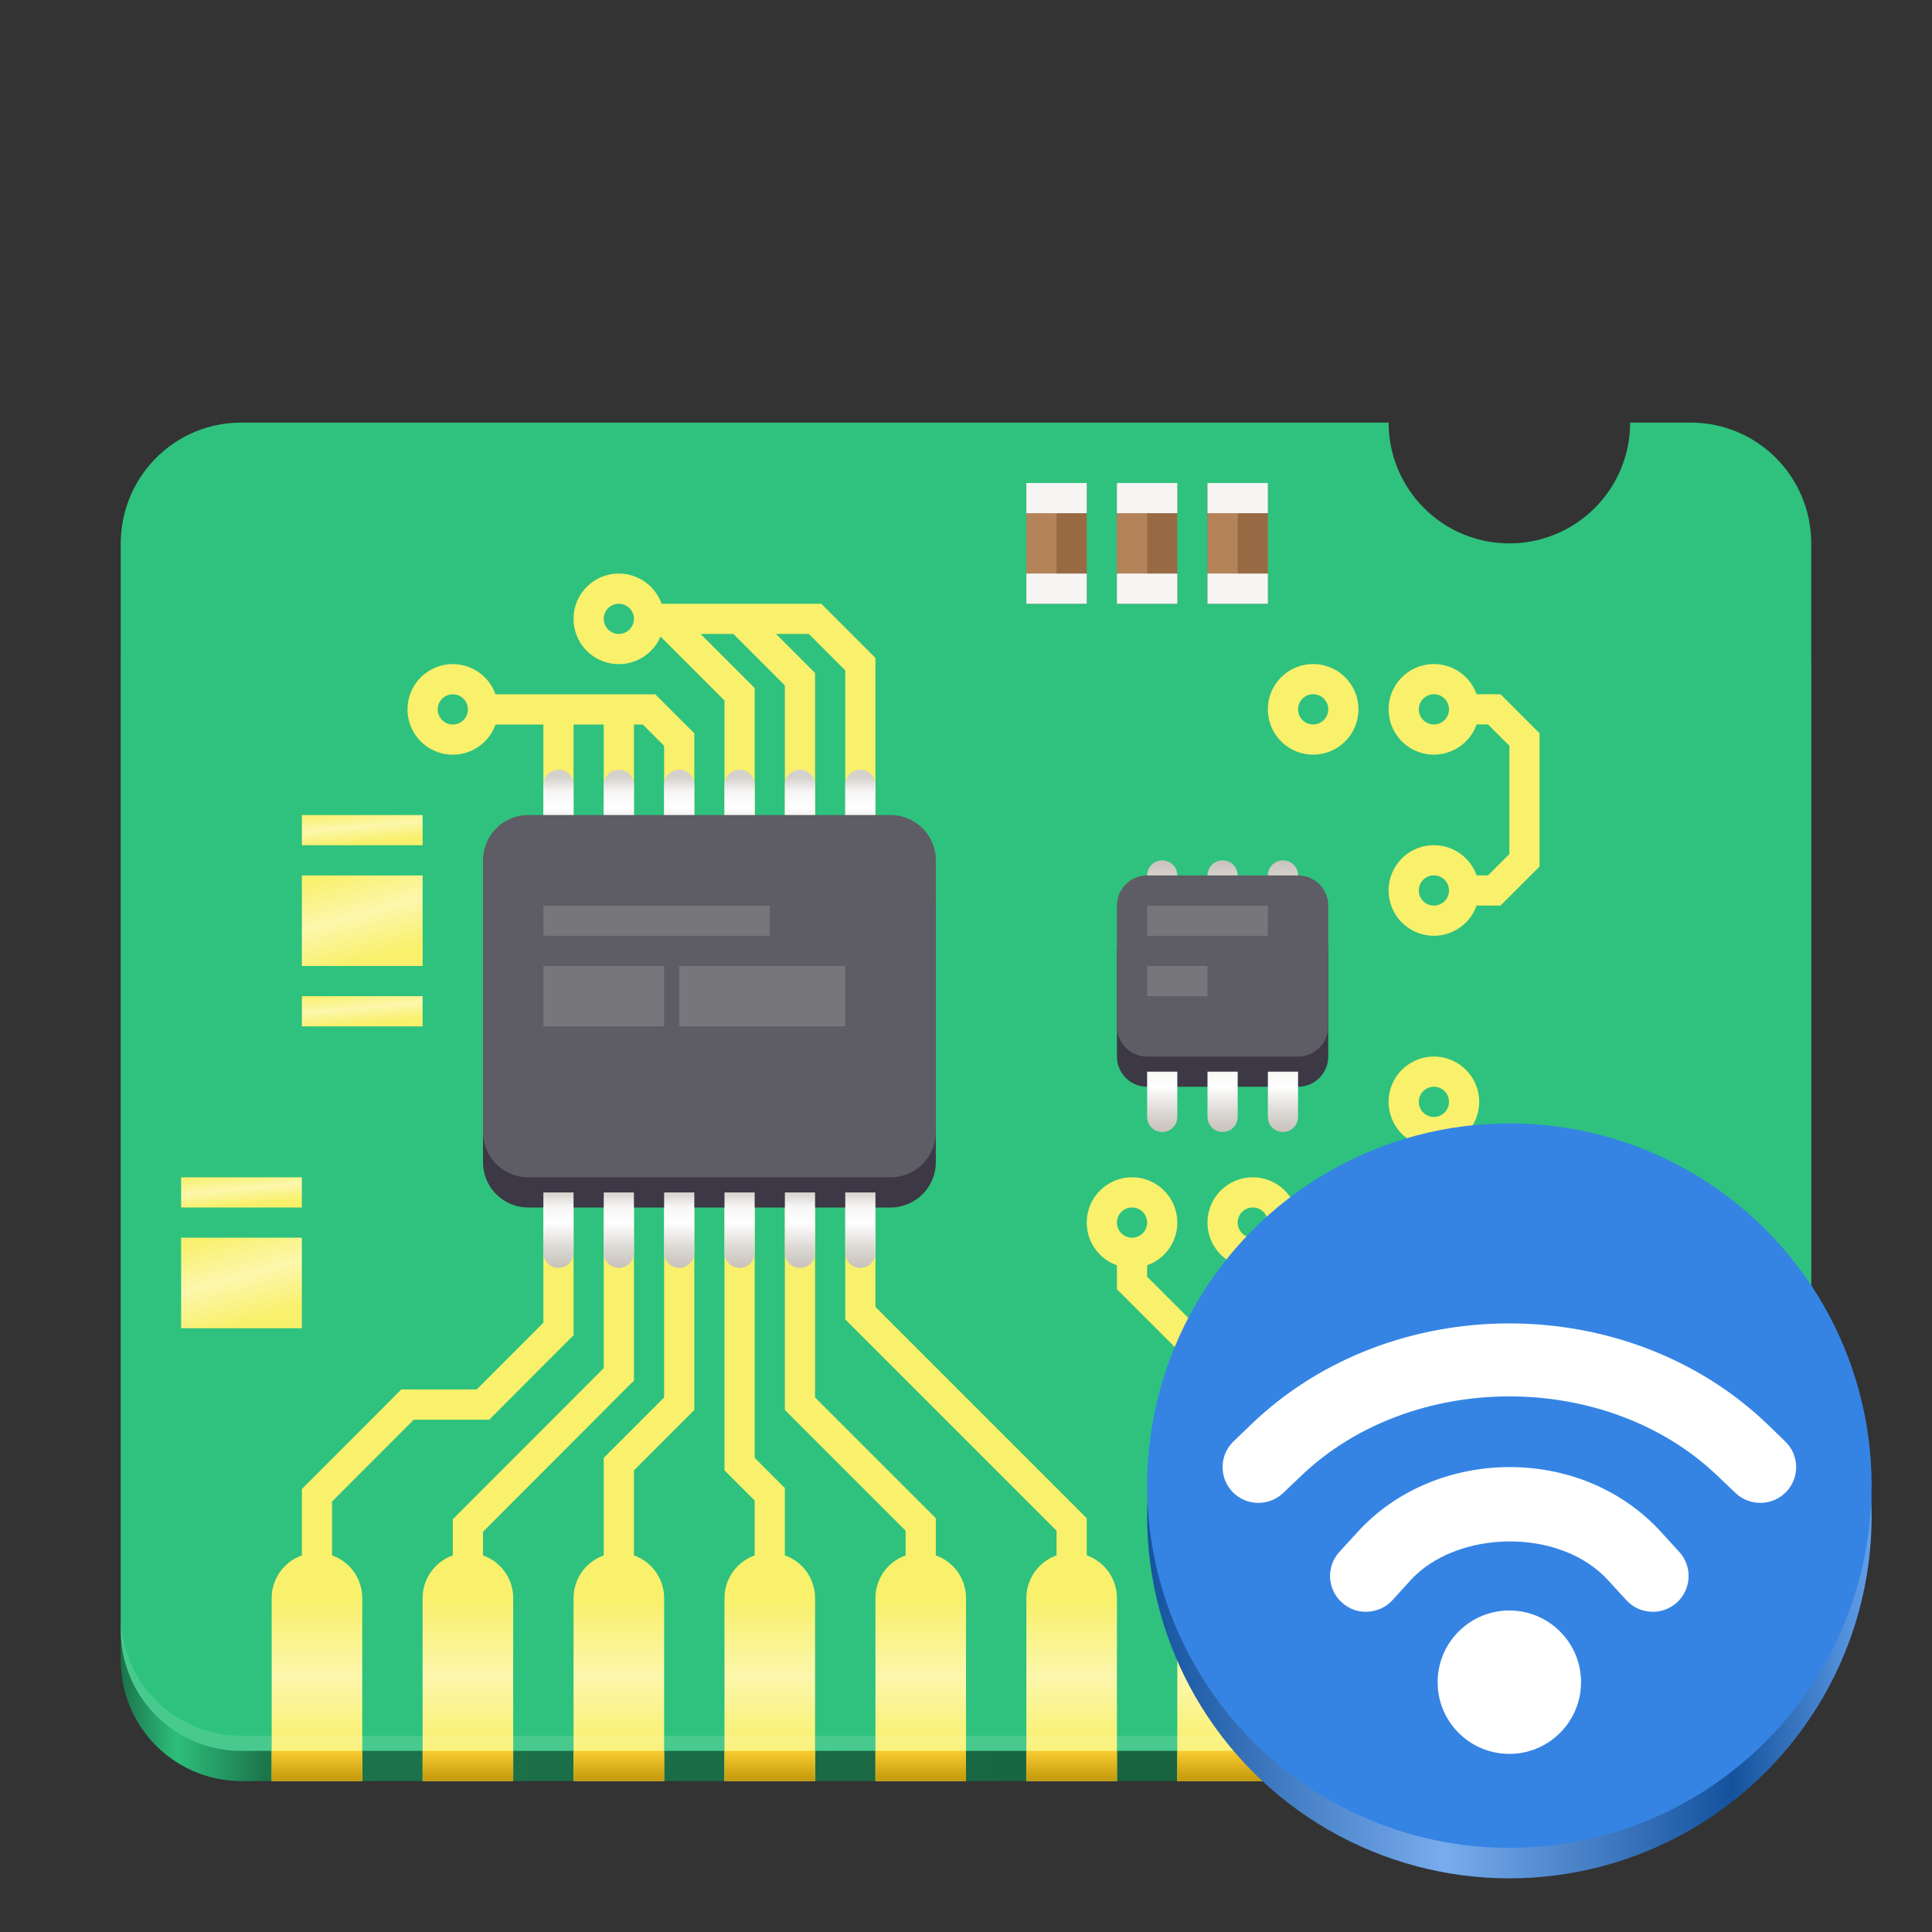 <?xml version="1.0" encoding="UTF-8" standalone="no"?>
<svg
   width="128"
   height="128"
   version="1.1"
   id="svg1606"
   xml:space="preserve"
   xmlns:xlink="http://www.w3.org/1999/xlink"
   xmlns="http://www.w3.org/2000/svg"
   xmlns:svg="http://www.w3.org/2000/svg"><rect width="100%" height="100%" fill="#333333" stroke="none"/><defs
     id="defs1478"><linearGradient
       id="linearGradient1"><stop
         style="stop-color:#14539e;stop-opacity:1;"
         offset="0"
         id="stop1" /><stop
         style="stop-color:#78aced;stop-opacity:1;"
         offset="0.41"
         id="stop3" /><stop
         style="stop-color:#14529e;stop-opacity:1;"
         offset="0.808"
         id="stop4" /><stop
         style="stop-color:#629fea;stop-opacity:1;"
         offset="1"
         id="stop2" /></linearGradient><linearGradient
       id="j"
       gradientUnits="userSpaceOnUse"
       x1="37"
       y1="249"
       x2="37"
       y2="254"
       gradientTransform="translate(20 -197.5)"><stop
         offset="0"
         stop-color="#d5d1cc"
         id="stop1356" /><stop
         offset=".183"
         stop-color="#f6f5f4"
         id="stop1358" /><stop
         offset=".395"
         stop-color="#fff"
         id="stop1360" /><stop
         offset=".784"
         stop-color="#d7d3ce"
         id="stop1362" /><stop
         offset="1"
         stop-color="#c8c2bb"
         id="stop1364" /></linearGradient><linearGradient
       id="a"
       gradientUnits="userSpaceOnUse"
       x1="32"
       y1="63.397"
       x2="480.707"
       y2="63.397"
       gradientTransform="matrix(.25 0 0 .25 .013 57.398)"><stop
         offset="0"
         stop-color="#1b744b"
         id="stop1367" /><stop
         offset=".033"
         stop-color="#2dbf7c"
         stop-opacity=".996"
         id="stop1369" /><stop
         offset=".085"
         stop-color="#1c764c"
         stop-opacity=".98"
         id="stop1371" /><stop
         offset=".925"
         stop-color="#155a3a"
         stop-opacity=".98"
         id="stop1373" /><stop
         offset=".969"
         stop-color="#2fc781"
         stop-opacity=".969"
         id="stop1375" /><stop
         offset="1"
         stop-color="#1b724a"
         stop-opacity=".969"
         id="stop1377" /></linearGradient><linearGradient
       id="q"
       gradientUnits="userSpaceOnUse"
       x1="37"
       y1="249"
       x2="37"
       y2="254"
       gradientTransform="matrix(1 0 0 -1 40 311)"><stop
         offset="0"
         stop-color="#d5d1cc"
         id="stop1380" /><stop
         offset=".183"
         stop-color="#f6f5f4"
         id="stop1382" /><stop
         offset=".395"
         stop-color="#fff"
         id="stop1384" /><stop
         offset=".784"
         stop-color="#d7d3ce"
         id="stop1386" /><stop
         offset="1"
         stop-color="#c8c2bb"
         id="stop1388" /></linearGradient><linearGradient
       id="d"
       gradientUnits="userSpaceOnUse"
       x1="94.021"
       y1="194.219"
       x2="94.021"
       y2="234.219"
       gradientTransform="matrix(.25 0 0 .25 .495 57.398)"><stop
         offset="0"
         stop-color="#f9f06b"
         id="stop1391" /><stop
         offset=".512"
         stop-color="#fcf7ac"
         id="stop1393" /><stop
         offset="1"
         stop-color="#f9f06b"
         id="stop1395" /></linearGradient><linearGradient
       id="p"
       gradientUnits="userSpaceOnUse"
       x1="37"
       y1="249"
       x2="37"
       y2="254"
       gradientTransform="translate(40 -179)"><stop
         offset="0"
         stop-color="#d5d1cc"
         id="stop1398" /><stop
         offset=".183"
         stop-color="#f6f5f4"
         id="stop1400" /><stop
         offset=".395"
         stop-color="#fff"
         id="stop1402" /><stop
         offset=".784"
         stop-color="#d7d3ce"
         id="stop1404" /><stop
         offset="1"
         stop-color="#c8c2bb"
         id="stop1406" /></linearGradient><linearGradient
       id="o"
       gradientUnits="userSpaceOnUse"
       x1="17"
       y1="253"
       x2="18.608"
       y2="259"
       gradientTransform="matrix(1 0 0 .333 8 -30.667)"><stop
         offset="0"
         stop-color="#f9f06b"
         id="stop1409" /><stop
         offset=".512"
         stop-color="#fcf7ac"
         id="stop1411" /><stop
         offset="1"
         stop-color="#f9f06b"
         id="stop1413" /></linearGradient><linearGradient
       id="g"
       gradientUnits="userSpaceOnUse"
       x1="202.021"
       y1="242.794"
       x2="202.021"
       y2="234.781"
       gradientTransform="matrix(.25 0 0 .25 .495 57.398)"><stop
         offset="0"
         stop-color="#c09608"
         id="stop1416" /><stop
         offset="1"
         stop-color="#f6ca30"
         id="stop1418" /></linearGradient><linearGradient
       id="n"
       gradientUnits="userSpaceOnUse"
       x1="17"
       y1="253"
       x2="18.608"
       y2="259"
       gradientTransform="translate(8 -196)"><stop
         offset="0"
         stop-color="#f9f06b"
         id="stop1421" /><stop
         offset=".512"
         stop-color="#fcf7ac"
         id="stop1423" /><stop
         offset="1"
         stop-color="#f9f06b"
         id="stop1425" /></linearGradient><linearGradient
       id="m"
       gradientUnits="userSpaceOnUse"
       x1="17"
       y1="253"
       x2="18.608"
       y2="259"
       gradientTransform="matrix(1 0 0 .333 8 -18.667)"><stop
         offset="0"
         stop-color="#f9f06b"
         id="stop1428" /><stop
         offset=".512"
         stop-color="#fcf7ac"
         id="stop1430" /><stop
         offset="1"
         stop-color="#f9f06b"
         id="stop1432" /></linearGradient><linearGradient
       id="l"
       gradientUnits="userSpaceOnUse"
       x1="17"
       y1="253"
       x2="18.608"
       y2="259"
       gradientTransform="matrix(1 0 0 .333 0 -6.667)"><stop
         offset="0"
         stop-color="#f9f06b"
         id="stop1435" /><stop
         offset=".512"
         stop-color="#fcf7ac"
         id="stop1437" /><stop
         offset="1"
         stop-color="#f9f06b"
         id="stop1439" /></linearGradient><linearGradient
       id="k"
       gradientUnits="userSpaceOnUse"
       x1="17"
       y1="253"
       x2="18.608"
       y2="259"
       gradientTransform="translate(0 -172)"><stop
         offset="0"
         stop-color="#f9f06b"
         id="stop1442" /><stop
         offset=".512"
         stop-color="#fcf7ac"
         id="stop1444" /><stop
         offset="1"
         stop-color="#f9f06b"
         id="stop1446" /></linearGradient><linearGradient
       id="r"
       gradientUnits="userSpaceOnUse"
       x1="37"
       y1="249"
       x2="37"
       y2="254"
       gradientTransform="translate(0 -170)"><stop
         offset="0"
         stop-color="#d5d1cc"
         id="stop1449" /><stop
         offset=".183"
         stop-color="#f6f5f4"
         id="stop1451" /><stop
         offset=".395"
         stop-color="#fff"
         id="stop1453" /><stop
         offset=".784"
         stop-color="#d7d3ce"
         id="stop1455" /><stop
         offset="1"
         stop-color="#c8c2bb"
         id="stop1457" /></linearGradient><clipPath
       id="b"><path
         d="M18 102h86v16H18zm0 0"
         id="path1460" /></clipPath><clipPath
       id="i"><path
         d="M16.496 28.445h96.176c4.418 0 8 3.575 8 7.989v73.578c0 4.414-3.582 7.988-8 7.988H16.496c-4.418 0-8-3.574-8-7.988V36.434c0-4.414 3.582-7.989 8-7.989zm0 0"
         id="path1463" /></clipPath><clipPath
       id="h"><path
         d="M98 115h6v3h-6zm0 0"
         id="path1466" /></clipPath><clipPath
       id="f"><path
         d="M16.496 28.445h96.176c4.418 0 8 3.575 8 7.989v73.578c0 4.414-3.582 7.988-8 7.988H16.496c-4.418 0-8-3.574-8-7.988V36.434c0-4.414 3.582-7.989 8-7.989zm0 0"
         id="path1469" /></clipPath><clipPath
       id="e"><path
         d="M18 116h76v2H18zm0 0"
         id="path1472" /></clipPath><clipPath
       id="c"><path
         d="M16.496 28.445h96.176c4.418 0 8 3.575 8 7.989v73.578c0 4.414-3.582 7.988-8 7.988H16.496c-4.418 0-8-3.574-8-7.988V36.434c0-4.414 3.582-7.989 8-7.989zm0 0"
         id="path1475" /></clipPath><linearGradient
       xlink:href="#linearGradient1"
       id="linearGradient2"
       x1="76"
       y1="100.445"
       x2="124"
       y2="100.445"
       gradientUnits="userSpaceOnUse" /></defs><path
     d="M16 35.988h96a8 8 0 018 8V110a8 8 0 01-8 8H16a8 8 0 01-8-8V43.988a8 8 0 018-8zm0 0"
     fill="url(#a)"
     id="path1480" /><path
     d="M15.988 28C11.563 28 8 31.582 8 36.027v71.946c0 4.445 3.563 8.027 7.988 8.027h96.024c4.425 0 7.988-3.582 7.988-8.027V36.027c0-4.445-3.563-8.027-7.988-8.027H108a8 8 0 01-16 0zm0 0"
     fill="#2ec27e"
     id="path1482" /><path
     d="M82.021 214.217v-47.544l24-24.039h20l20-20.032V74.025M122.021 206.736v-32.05l40-40.064V90.004"
     transform="matrix(.25 0 0 .25 .495 57.398)"
     fill="none"
     stroke-width="8.006"
     stroke="#f9f06b"
     id="path1484" /><g
     clip-path="url(#b)"
     id="g1490"><g
       clip-path="url(#c)"
       id="g1488"><path
         d="M101 102.879c1.66 0 3 1.336 3 2.996v13.977c0 1.66-1.34 2.996-3 2.996s-3-1.336-3-2.996v-13.977c0-1.66 1.34-2.996 3-2.996zm-10 0c1.66 0 3 1.336 3 2.996v13.977c0 1.66-1.34 2.996-3 2.996s-3-1.336-3-2.996v-13.977c0-1.66 1.34-2.996 3-2.996zm-10 0c1.66 0 3 1.336 3 2.996v13.977c0 1.66-1.34 2.996-3 2.996s-3-1.336-3-2.996v-13.977c0-1.66 1.34-2.996 3-2.996zm-10 0c1.66 0 3 1.336 3 2.996v13.977c0 1.66-1.34 2.996-3 2.996s-3-1.336-3-2.996v-13.977c0-1.66 1.34-2.996 3-2.996zm-10 0c1.66 0 3 1.336 3 2.996v13.977c0 1.66-1.34 2.996-3 2.996s-3-1.336-3-2.996v-13.977c0-1.66 1.34-2.996 3-2.996zm-10 0c1.66 0 3 1.336 3 2.996v13.977c0 1.66-1.34 2.996-3 2.996s-3-1.336-3-2.996v-13.977c0-1.66 1.34-2.996 3-2.996zm-10 0c1.66 0 3 1.336 3 2.996v13.977c0 1.66-1.34 2.996-3 2.996s-3-1.336-3-2.996v-13.977c0-1.66 1.34-2.996 3-2.996zm-10 0c1.66 0 3 1.336 3 2.996v13.977c0 1.66-1.34 2.996-3 2.996s-3-1.336-3-2.996v-13.977c0-1.66 1.34-2.996 3-2.996zm-10 0c1.66 0 3 1.336 3 2.996v13.977c0 1.66-1.34 2.996-3 2.996s-3-1.336-3-2.996v-13.977c0-1.66 1.34-2.996 3-2.996zm0 0"
         fill="url(#d)"
         id="path1486" /></g></g><g
     clip-path="url(#e)"
     id="g1496"><g
       clip-path="url(#f)"
       id="g1494"><path
         d="M88 116h6v3.992h-6zm-10 0h6v3.992h-6zm-10 0h6v3.992h-6zm-10 0h6v3.992h-6zm-10 0h6v3.992h-6zm-10 0h6v3.992h-6zm-10 0h6v3.992h-6zm-10 0h6v3.992h-6zm0 0"
         fill="url(#g)"
         id="path1492" /></g></g><g
     clip-path="url(#h)"
     id="g1502"><g
       clip-path="url(#i)"
       id="g1500"><path
         d="M98 115.86h6v3.992h-6zm0 0"
         fill="#f5c211"
         id="path1498" /></g></g><path
     d="M8 106.973v1c0 4.445 3.563 8.027 7.988 8.027h96.024c4.425 0 7.988-3.582 7.988-8.027v-1c0 4.445-3.563 8.027-7.988 8.027H15.988C11.563 115 8 111.418 8 106.973zm0 0"
     fill="#fff"
     fill-opacity=".126"
     id="path1504" /><path
     d="M61 106v-5l-8-8V80M51 106v-7l-2-2V80M41 106v-9l4-4V80"
     fill="none"
     stroke-width="2"
     stroke="#f9f06b"
     id="path1506" /><path
     d="M35 57h24a3 3 0 013 3v17a3 3 0 01-3 3H35a3 3 0 01-3-3V60a3 3 0 013-3zm0 0"
     fill="#3d3846"
     id="path1508" /><path
     d="M43 41h11l3 3v12"
     fill="none"
     stroke-width="2"
     stroke="#f9f06b"
     id="path1510" /><path
     d="M53 56V45l-4-4M49 56V46l-5-5M45 56v-7l-2-2H32M41 56v-8M37 56v-8"
     fill="none"
     stroke-width="2"
     stroke="#f9f06b"
     id="path1512" /><path
     d="M37 50.996c-.555 0-1 .445-1 1V56h2v-4.004c0-.555-.445-1-1-1zm4 0c-.555 0-1 .445-1 1V56h2v-4.004c0-.555-.445-1-1-1zm4 0c-.555 0-1 .445-1 1V56h2v-4.004c0-.555-.445-1-1-1zm4 0c-.555 0-1 .445-1 1V56h2v-4.004c0-.555-.445-1-1-1zm4 0c-.555 0-1 .445-1 1V56h2v-4.004c0-.555-.445-1-1-1zm4 0c-.555 0-1 .445-1 1V56h2v-4.004c0-.555-.445-1-1-1zm0 0"
     fill="url(#j)"
     id="path1514" /><path
     d="M35 54h24a3 3 0 013 3v18a3 3 0 01-3 3H35a3 3 0 01-3-3V57a3 3 0 013-3zm0 0"
     fill="#5e5c64"
     id="path1516" /><path
     d="M57 80v7l14 14v4"
     fill="none"
     stroke-width="2"
     stroke="#f9f06b"
     id="path1518" /><path
     d="M36 60h15v2H36zm0 0M36 64h8v4h-8zm0 0M45 64h11v4H45zm0 0"
     fill="#77767b"
     id="path1520" /><path
     d="M77 81a1.999 1.999 0 11-4 0 1.999 1.999 0 114 0zm0 0M85 81a1.999 1.999 0 11-4 0 1.999 1.999 0 114 0zm0 0M97 81a1.999 1.999 0 11-4 0 1.999 1.999 0 114 0zm0 0M97 73a1.999 1.999 0 11-4 0 1.999 1.999 0 114 0zm0 0"
     fill="none"
     stroke-width="2"
     stroke="#f9f06b"
     id="path1522" /><path
     d="M75 83v2l6 6v15M83 83v2l2 2h8l2-2v-2M43 41a1.999 1.999 0 11-4 0 1.999 1.999 0 114 0zm0 0M32 47a1.999 1.999 0 11-4 0 1.999 1.999 0 114 0zm0 0"
     fill="none"
     stroke-width="2"
     stroke="#f9f06b"
     id="path1524" /><path
     d="M12 82h8v6h-8zm0 0"
     fill="url(#k)"
     id="path1526" /><path
     d="M12 78h8v2h-8zm0 0"
     fill="url(#l)"
     id="path1528" /><path
     d="M20 66h8v2h-8zm0 0"
     fill="url(#m)"
     id="path1530" /><path
     d="M20 58h8v6h-8zm0 0"
     fill="url(#n)"
     id="path1532" /><path
     d="M20 54h8v2h-8zm0 0"
     fill="url(#o)"
     id="path1534" /><path
     d="M95 56.996a1.999 1.999 0 110 4c-1.105 0-2-.894-2-2 0-1.105.895-2 2-2zm0 0M95 44.996a1.999 1.999 0 110 4c-1.105 0-2-.894-2-2 0-1.105.895-2 2-2zm0 0M87 44.996a1.999 1.999 0 110 4c-1.105 0-2-.894-2-2 0-1.105.895-2 2-2zm0 0"
     fill="none"
     stroke-width="2"
     stroke="#f9f06b"
     id="path1536" /><path
     d="M97 58.996h2l2-2v-8l-2-2h-2"
     fill="none"
     stroke-width="2"
     stroke="#f9f06b"
     id="path1538" /><path
     d="M76 61h10c1.105 0 2 .895 2 2v7c0 1.105-.895 2-2 2H76c-1.105 0-2-.895-2-2v-7c0-1.105.895-2 2-2zm0 0"
     fill="#3d3846"
     id="path1540" /><path
     d="M76 71v3c0 .555.445 1 1 1 .555 0 1-.445 1-1v-3zm4 0v3c0 .555.445 1 1 1 .555 0 1-.445 1-1v-3zm4 0v3c0 .555.445 1 1 1 .555 0 1-.445 1-1v-3zm0 0"
     fill="url(#p)"
     id="path1542" /><path
     d="M76 61v-3c0-.555.445-1 1-1 .555 0 1 .445 1 1v3zm4 0v-3c0-.555.445-1 1-1 .555 0 1 .445 1 1v3zm4 0v-3c0-.555.445-1 1-1 .555 0 1 .445 1 1v3zm0 0"
     fill="url(#q)"
     id="path1544" /><path
     d="M76 58h10c1.105 0 2 .895 2 2v8c0 1.105-.895 2-2 2H76c-1.105 0-2-.895-2-2v-8c0-1.105.895-2 2-2zm0 0"
     fill="#5e5c64"
     id="path1546" /><path
     d="M76 60h8v2h-8zm0 0M76 64h4v2h-4zm0 0"
     fill="#77767b"
     id="path1548" /><path
     d="M104 90h6v6h-6zm0 0"
     fill="#986a44"
     id="path1550" /><path
     d="M104 90h6v4h-6zm0 0"
     fill="#b5835a"
     id="path1552" /><path
     d="M104 90h2v4h-2zm0 0"
     fill="#f6f5f4"
     id="path1554" /><path
     d="M104 96h2v-2h-2zm0 0"
     fill="#c0bfbc"
     id="path1556" /><path
     d="M110 90h2v4h-2zm0 0"
     fill="#f6f5f4"
     id="path1558" /><path
     d="M110 96h2v-2h-2zm0 0"
     fill="#c0bfbc"
     id="path1560" /><path
     d="M104 84h6v6h-6zm0 0"
     fill="#986a44"
     id="path1562" /><path
     d="M104 84h6v4h-6zm0 0"
     fill="#b5835a"
     id="path1564" /><path
     d="M104 84h2v4h-2zm0 0"
     fill="#f6f5f4"
     id="path1566" /><path
     d="M104 90h2v-2h-2zm0 0"
     fill="#c0bfbc"
     id="path1568" /><path
     d="M110 84h2v4h-2zm0 0"
     fill="#f6f5f4"
     id="path1570" /><path
     d="M110 90h2v-2h-2zm0 0"
     fill="#c0bfbc"
     id="path1572" /><path
     d="M104 78h6v6h-6zm0 0"
     fill="#986a44"
     id="path1574" /><path
     d="M104 78h6v4h-6zm0 0"
     fill="#b5835a"
     id="path1576" /><path
     d="M104 78h2v4h-2zm0 0"
     fill="#f6f5f4"
     id="path1578" /><path
     d="M104 84h2v-2h-2zm0 0"
     fill="#c0bfbc"
     id="path1580" /><path
     d="M110 78h2v4h-2zm0 0"
     fill="#f6f5f4"
     id="path1582" /><path
     d="M110 84h2v-2h-2zm0 0"
     fill="#c0bfbc"
     id="path1584" /><path
     d="M68 40v-8h4v8zm0 0"
     fill="#986a44"
     id="path1586" /><path
     d="M68 40v-8h2v8zm0 0"
     fill="#b5835a"
     id="path1588" /><path
     d="M68 40v-2h4v2zm0 0M68 34v-2h4v2zm0 0"
     fill="#f6f5f4"
     id="path1590" /><path
     d="M80 40v-8h4v8zm0 0"
     fill="#986a44"
     id="path1592" /><path
     d="M80 40v-8h2v8zm0 0"
     fill="#b5835a"
     id="path1594" /><path
     d="M80 40v-2h4v2zm0 0M80 34v-2h4v2zm0 0"
     fill="#f6f5f4"
     id="path1596" /><path
     d="M74 40v-8h4v8zm0 0"
     fill="#986a44"
     id="path1598" /><path
     d="M74 40v-8h2v8zm0 0"
     fill="#b5835a"
     id="path1600" /><path
     d="M74 40v-2h4v2zm0 0M74 34v-2h4v2zm0 0"
     fill="#f6f5f4"
     id="path1602" /><path
     d="M36 79v4c0 .555.445 1 1 1 .555 0 1-.445 1-1v-4zm4 0v4c0 .555.445 1 1 1 .555 0 1-.445 1-1v-4zm4 0v4c0 .555.445 1 1 1 .555 0 1-.445 1-1v-4zm4 0v4c0 .555.445 1 1 1 .555 0 1-.445 1-1v-4zm4 0v4c0 .555.445 1 1 1 .555 0 1-.445 1-1v-4zm4 0v4c0 .555.445 1 1 1 .555 0 1-.445 1-1v-4zm0 0"
     fill="url(#r)"
     id="path1604" /><circle
     style="fill:url(#linearGradient2);fill-opacity:1;stroke:none;stroke-width:0.565;stroke-miterlimit:0.5;paint-order:stroke fill markers"
     id="path10557-2"
     cx="100"
     cy="100.445"
     r="24" /><circle
     style="fill:#3584e4;fill-opacity:1;stroke:none;stroke-width:0.565;stroke-miterlimit:0.5;paint-order:stroke fill markers"
     id="path10557"
     cx="100"
     cy="98.427"
     r="24" /><path
     d="m 99.998,87.679 c -6.216,0 -12.442,2.217 -17.081,6.671 l -1.188,1.141 c -0.946,0.9 -0.974,2.403 -0.074,3.349 0.909,0.946 2.412,0.974 3.359,0.074 l 1.188,-1.132 c 7.339,-7.023 20.263,-7.023 27.592,0 l 1.188,1.132 c 0.946,0.9 2.449,0.872 3.359,-0.074 0.909,-0.946 0.872,-2.449 -0.074,-3.349 l -1.178,-1.141 c -4.648,-4.453 -10.874,-6.671 -17.09,-6.671 z m -0.074,9.519 c -3.73,0.028 -7.432,1.494 -9.992,4.314 l -1.188,1.299 c -0.427,0.464 -0.649,1.076 -0.622,1.707 0.028,0.631 0.306,1.225 0.779,1.651 0.464,0.427 1.076,0.649 1.707,0.612 0.631,-0.028 1.225,-0.306 1.651,-0.77 l 1.178,-1.299 c 3.034,-3.34 9.881,-3.563 13.119,0 l 1.188,1.299 c 0.418,0.464 1.011,0.742 1.642,0.77 0.631,0.037 1.243,-0.186 1.716,-0.612 0.464,-0.427 0.742,-1.021 0.77,-1.651 0.028,-0.622 -0.195,-1.243 -0.622,-1.707 l -1.188,-1.299 c -2.663,-2.932 -6.42,-4.342 -10.141,-4.314 z m 0.074,9.501 c -1.215,0 -2.431,0.464 -3.359,1.392 -1.856,1.856 -1.856,4.862 0,6.717 1.856,1.856 4.862,1.856 6.717,0 1.856,-1.856 1.856,-4.862 0,-6.717 -0.928,-0.928 -2.143,-1.392 -3.359,-1.392 z m 0,0"
     fill="#2e3436"
     id="path1-2"
     style="fill:#ffffff;stroke-width:2.375" /></svg>
